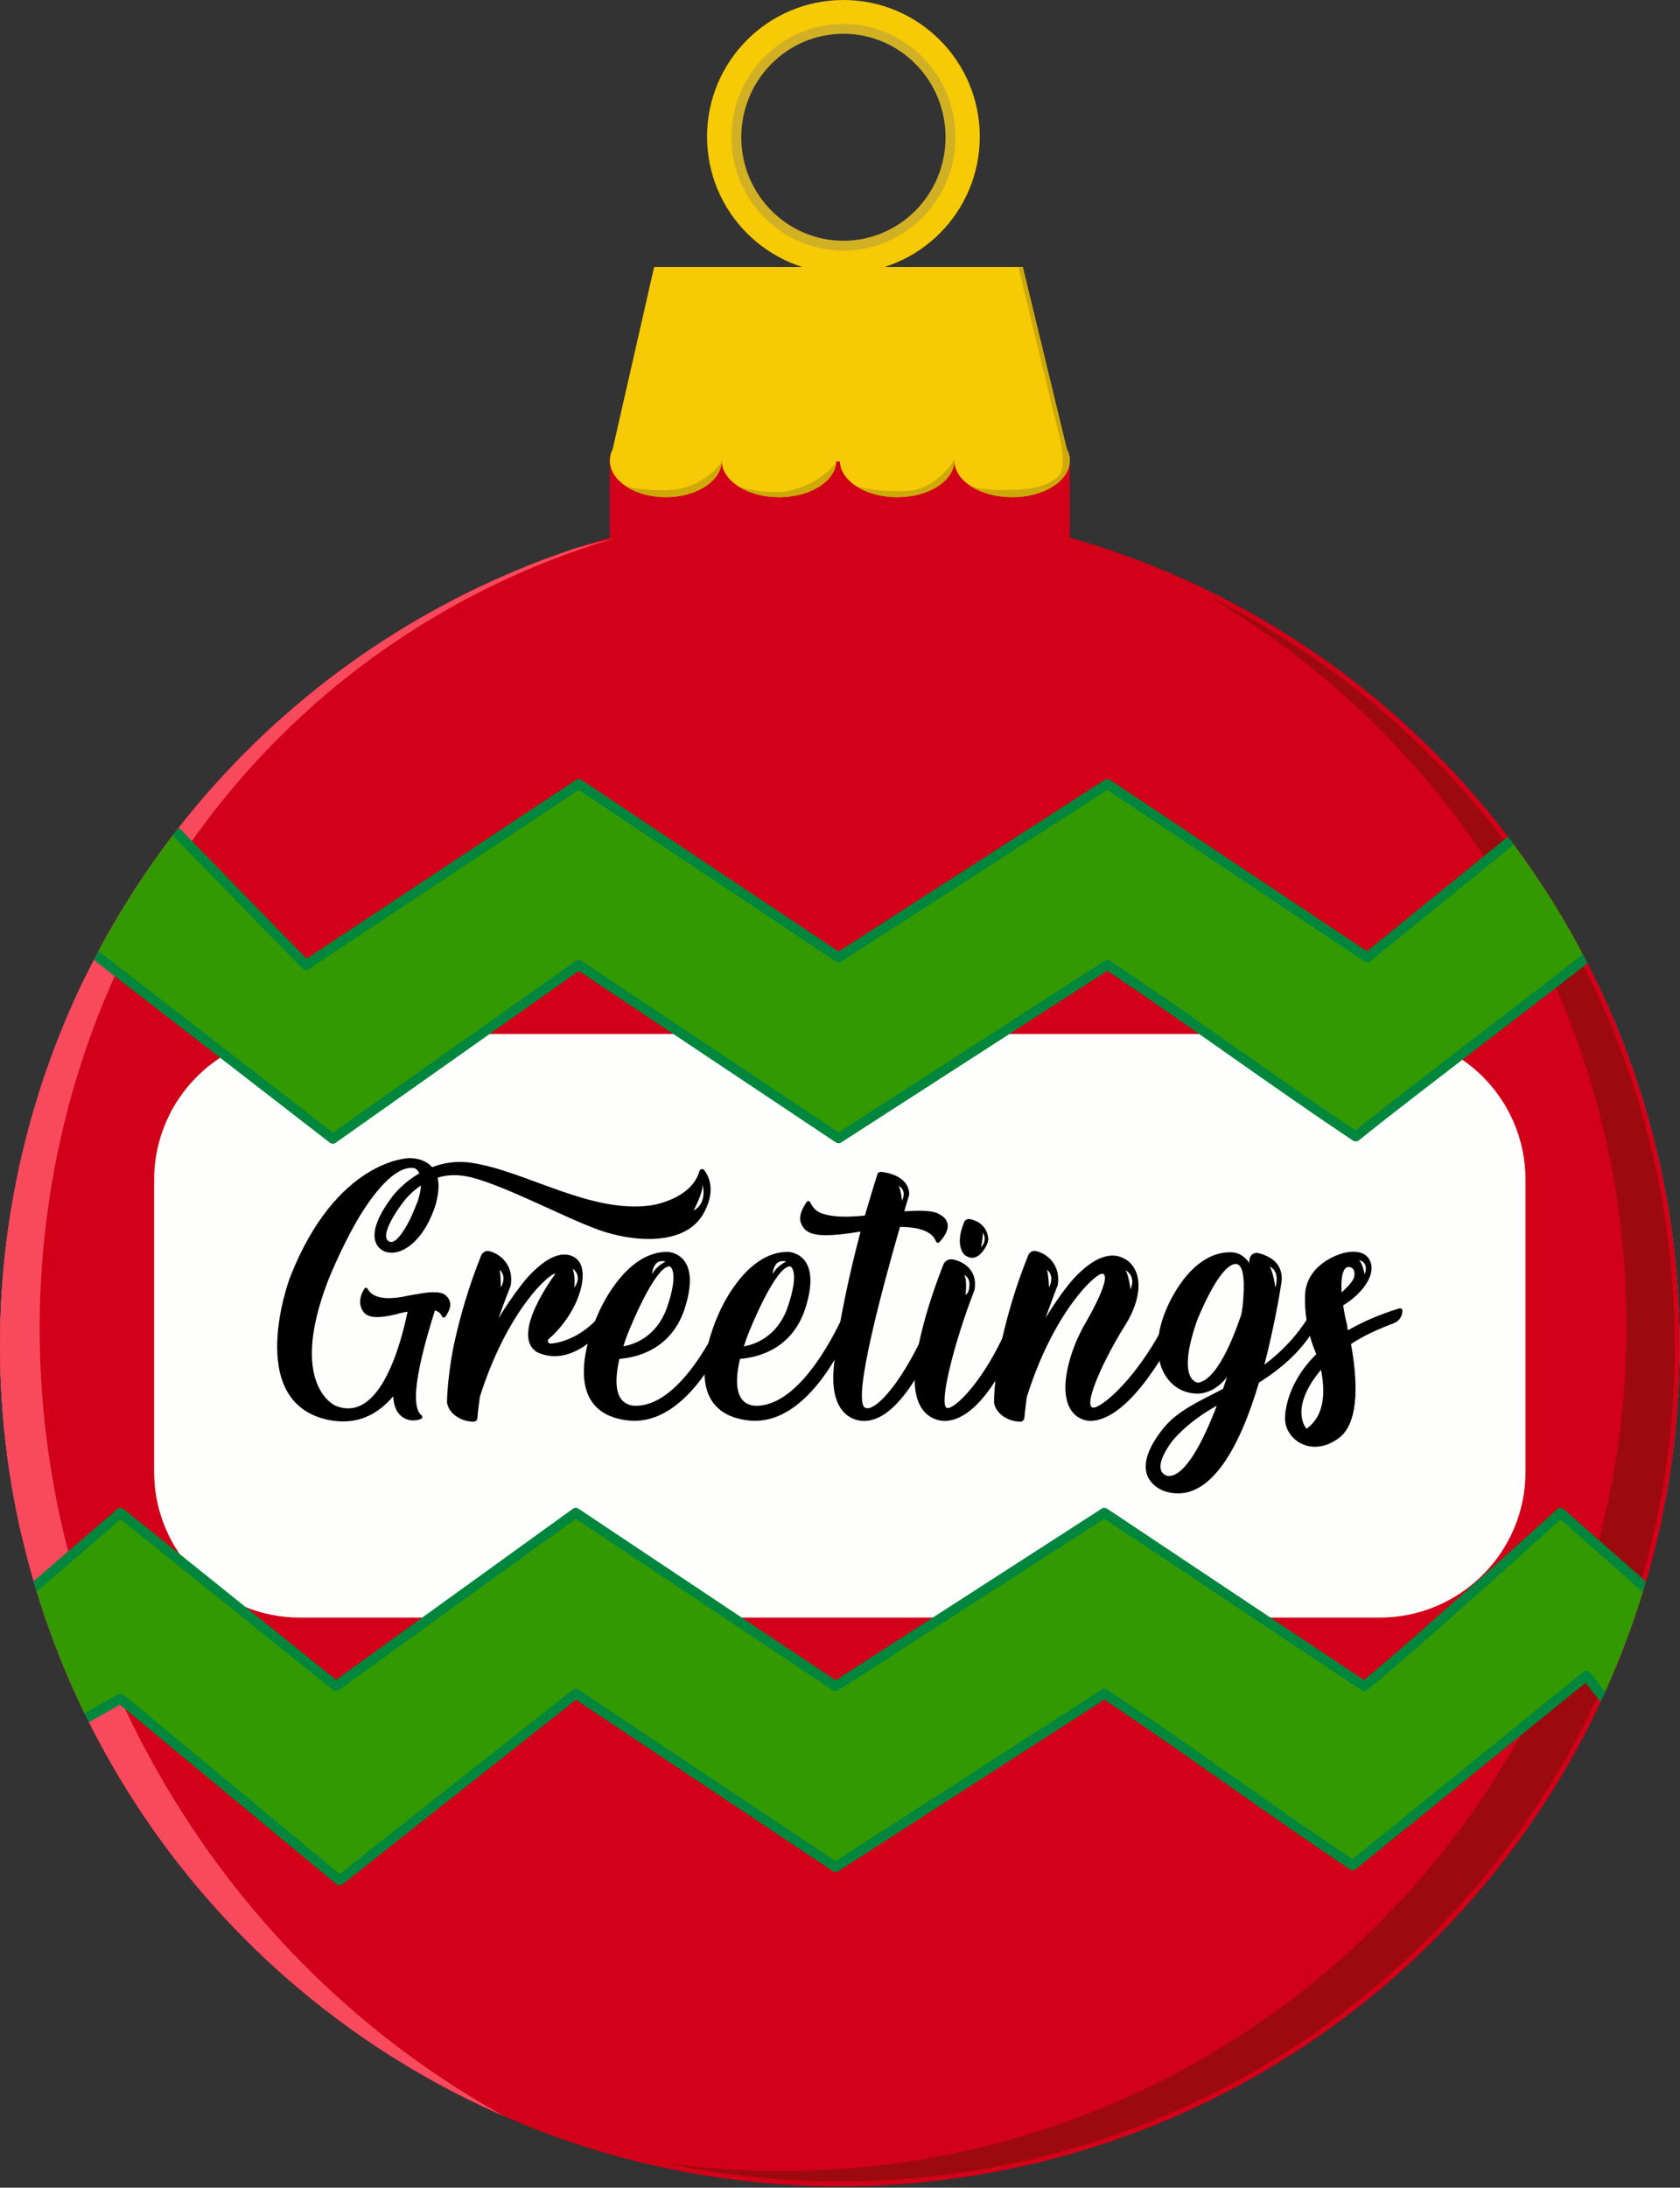 <?xml version="1.0" encoding="UTF-8" standalone="no"?><!DOCTYPE svg PUBLIC "-//W3C//DTD SVG 1.1//EN" "http://www.w3.org/Graphics/SVG/1.1/DTD/svg11.dtd"><svg width="100%" height="100%" viewBox="0 0 1065 1386" version="1.1" xmlns="http://www.w3.org/2000/svg" xmlns:xlink="http://www.w3.org/1999/xlink" xml:space="preserve" xmlns:serif="http://www.serif.com/" style="fill-rule:evenodd;clip-rule:evenodd;stroke-linecap:round;stroke-linejoin:round;stroke-miterlimit:1.5;"><rect x="0" y="0" width="1065" height="1386" fill="#333333" stroke="none"/><rect x="386.597" y="289.652" width="291.585" height="50.671" style="fill:#d20018;"/><ellipse cx="532.389" cy="852.698" rx="532.389" ry="532.389" style="fill:none;"/><clipPath id="_clip1"><ellipse cx="532.389" cy="852.698" rx="532.389" ry="532.389"/></clipPath><g clip-path="url(#_clip1)"><path d="M13.476,972.14c-8.82,-38.424 -13.476,-78.394 -13.476,-119.442c0,-83.801 19.404,-163.107 53.944,-233.632l157.826,122.146l155.906,-110.109l164.713,109.818l170.409,-109.818c54.904,36.606 102.557,72.07 157.461,108.676c29.448,-23.926 112.267,-86.371 152.021,-117.737c33.635,69.775 52.499,148.03 52.499,230.656c-0,40.725 -4.583,80.389 -13.253,118.469l-61.34,-54.071c0,-0 -91.809,83.332 -124.406,109.817c-54.904,-36.606 -109.809,-73.211 -164.713,-109.817l-170.408,109.817l-164.713,-109.817l-152.035,109.732l-136.602,-109.732l-63.833,55.044Z" style="fill:#fefffd;"/><ellipse cx="532.389" cy="852.698" rx="532.389" ry="532.389" style="fill:#d20018;"/><path d="M379.347,1369.15c-123.51,-38.599 -234.86,-122.682 -306.978,-244.76c-150.779,-255.232 -73.34,-580.513 172.824,-725.935c46.057,-27.208 94.778,-46.205 144.515,-57.432c-38.958,11.466 -77.036,27.841 -113.434,49.344c-249.135,147.177 -325.868,479.162 -171.246,740.898c66.255,112.154 164.308,193.327 274.319,237.885Z" style="fill:#f8495d;"/><path d="M687.859,343.407c218.076,66.561 376.92,269.523 376.92,509.291c-0,293.834 -238.556,532.389 -532.39,532.389c-67.787,0 -132.632,-12.696 -192.313,-35.85c49.211,15.021 101.405,23.098 155.47,23.098c293.834,-0 532.389,-238.556 532.389,-532.39c0,-226.046 -141.182,-419.377 -340.076,-496.538Z" style="fill:#9d0a0e;stroke:#d20018;stroke-width:6.25px;"/><path d="M967.076,747.507c0,-51.018 -41.42,-92.439 -92.439,-92.439l-684.496,0c-51.018,0 -92.438,41.421 -92.438,92.439l-0,184.877c-0,51.018 41.42,92.439 92.438,92.439l684.496,-0c51.019,-0 92.439,-41.421 92.439,-92.439l0,-184.877Z" style="fill:#fefffd;"/><g id="Extra-Font" serif:id="Extra Font"><path d="M299.194,736.736c-9.646,-1.484 -18.055,0 -25.228,2.721c-5.689,-6.431 -15.087,-5.689 -15.087,-5.689c-0,0 -46.004,0.99 -75.189,75.931c-0,0 -29.185,78.157 23.991,89.782c18.55,3.957 31.906,-3.463 41.552,-14.84c0.247,2.473 0.495,4.947 1.236,6.678c2.226,6.925 9.399,10.388 16.324,7.667c0.99,-0.247 1.237,-1.731 0.495,-2.226c-5.441,-4.205 -6.183,-20.281 8.409,-66.532c2.721,0.742 3.958,2.473 4.452,3.71c0.495,0.989 1.732,0.989 2.226,0.247c2.226,-3.215 5.689,-9.151 -0.247,-13.85c-3.215,-2.474 -11.13,-1.732 -17.313,-0.495c-5.194,0.742 -9.399,1.731 -9.399,1.731c-9.893,1.732 -15.582,0.742 -19.044,-1.484c-1.732,-0.989 -2.721,-2.473 -3.463,-3.71c-0.495,-0.742 -1.484,-0.742 -1.979,0.248c-1.484,2.226 -3.215,6.183 -2.473,10.14c1.731,6.678 5.689,10.635 26.217,4.947c1.237,-0.248 2.721,-0.495 3.71,-0.742c-3.71,17.808 -16.818,71.479 -45.756,59.607c-0,-0 -30.175,-12.861 -4.7,-79.146c0,-0 7.42,-18.798 17.808,-37.1c10.636,-18.303 24.486,-35.616 36.358,-34.379c0,-0 2.473,0.247 3.71,3.462c-10.883,6.184 -17.066,14.593 -17.066,14.593c-22.754,30.174 -4.204,35.121 -4.204,35.121c7.667,2.226 15.334,-2.968 20.281,-8.657c8.162,-9.151 11.624,-22.259 11.624,-22.259c1.732,-6.926 1.979,-12.12 0.99,-16.077c5.936,-1.979 13.108,-2.226 21.27,-0.247c22.26,5.688 58.618,25.228 80.383,33.142c21.765,7.915 56.144,11.13 67.522,-11.377c7.172,-13.851 2.72,-22.507 -0.248,-26.465c-0.989,-0.989 -2.473,-0.494 -2.968,0.742c-5.194,18.303 -30.916,21.766 -30.916,21.766c-38.337,5.194 -78.404,-21.518 -113.278,-26.96Zm-34.379,24.239c-0,-0 -1.979,5.194 -4.7,11.13c-3.957,7.914 -9.646,16.818 -13.603,14.345c-6.678,-3.957 7.915,-23.249 7.915,-23.249c2.72,-3.957 6.925,-8.409 12.366,-12.119c0,2.72 -0.742,5.936 -1.978,9.893Zm180.552,-10.635c0,-0 3.463,11.872 -5.689,16.571c0,-0 6.184,-11.377 5.689,-16.571Z" style="fill-rule:nonzero;"/><path d="M300.183,900.717c1.237,0 2.474,-0.989 2.474,-2.473c0.247,-3.957 0.989,-8.409 1.484,-13.108c17.065,-54.166 44.025,-78.652 47.982,-78.157c-0,-0 -29.433,38.831 -11.625,49.713c22.26,10.388 42.047,-14.84 42.047,-14.84c1.978,-3.215 2.968,-7.667 2.473,-11.377c0,-0.989 -1.484,-1.236 -1.979,-0.494c-7.667,11.129 -20.775,20.033 -33.884,21.27c-1.731,0 -2.473,-1.979 -1.237,-2.968c19.292,-16.819 27.701,-44.767 16.324,-51.692c-14.84,-8.904 -34.379,18.302 -34.379,18.302c-5.194,6.678 -9.893,13.851 -13.851,20.281c2.226,-6.183 4.452,-12.366 7.173,-19.291c0.495,-0.99 0.742,-1.979 0.742,-2.968c1.237,-10.883 -5.936,-18.303 -13.851,-20.282c-1.978,-0.494 -3.957,0.742 -4.946,2.474c-8.409,21.023 -13.356,39.078 -16.324,52.187c-3.215,12.861 -5.441,32.153 -5.441,41.304c1.236,7.667 9.646,12.119 16.818,12.119Zm63.812,-84.834c-0,-0 0.989,-6.678 -0.989,-12.12c-0,0 6.677,4.205 0.989,12.12Zm-46.499,-0.248c0,0 0,-7.42 -0.742,-11.13c0,0 4.947,3.71 0.742,11.13Z" style="fill-rule:nonzero;"/><path d="M398.621,899.975c38.584,3.71 62.328,-54.165 64.307,-59.112c-0,-0.247 0.247,-0.495 0.247,-0.742c0.989,-3.957 -0,-7.915 -1.237,-10.14c-0.247,-0.99 -1.731,-0.99 -2.226,-0c-5.194,11.871 -28.938,62.327 -58.123,60.596c-12.861,-1.484 -11.872,-17.066 -8.904,-29.68c10.141,-0.742 32.648,-5.441 41.305,-31.658c11.624,-35.864 -10.883,-36.111 -10.883,-36.111c-27.454,-0.247 -43.53,38.336 -43.53,38.336c-0,0 -30.917,63.317 19.044,68.511Zm17.808,-99.922c1.237,-0.989 3.71,-1.484 5.442,-0.742c-0,0 -5.936,2.721 -8.41,7.915c0,-0 0,-4.699 2.968,-7.173Zm-17.808,43.283c0,0 16.572,-41.551 25.97,-41.057c0,0 6.431,2.721 -1.978,26.712c-6.678,18.055 -20.529,22.755 -27.454,23.991c1.731,-5.688 3.462,-9.646 3.462,-9.646Z" style="fill-rule:nonzero;"/><path d="M475.047,899.975c38.584,3.71 62.328,-54.165 64.306,-59.112c0,-0.247 0.248,-0.495 0.248,-0.742c0.989,-3.957 -0,-7.915 -1.237,-10.14c-0.247,-0.99 -1.731,-0.99 -2.226,-0c-5.194,11.871 -28.938,62.327 -58.123,60.596c-12.861,-1.484 -11.872,-17.066 -8.904,-29.68c10.141,-0.742 32.648,-5.441 41.304,-31.658c11.625,-35.864 -10.882,-36.111 -10.882,-36.111c-27.454,-0.247 -43.531,38.336 -43.531,38.336c0,0 -30.916,63.317 19.045,68.511Zm17.808,-99.922c1.236,-0.989 3.71,-1.484 5.441,-0.742c0,0 -5.936,2.721 -8.409,7.915c-0,-0 -0,-4.699 2.968,-7.173Zm-17.808,43.283c-0,0 16.571,-41.551 25.97,-41.057c-0,0 6.43,2.721 -1.979,26.712c-6.678,18.055 -20.528,22.755 -27.454,23.991c1.732,-5.688 3.463,-9.646 3.463,-9.646Z" style="fill-rule:nonzero;"/><path d="M545.536,780.267c-14.839,56.144 -17.065,87.061 -17.065,87.061c-2.721,34.131 19.044,32.895 19.044,32.895c24.733,0.494 44.52,-48.972 48.972,-58.865c0.742,-1.979 0.989,-4.205 0.495,-6.184c-0.248,-1.978 -1.237,-3.71 -1.979,-5.193c-0.742,-0.99 -2.473,-0.99 -2.968,0.247c-19.292,47.735 -39.079,65.79 -44.025,61.338c-7.42,-6.678 12.119,-78.157 22.507,-114.267c17.313,-0 21.765,5.936 22.755,9.151c0.494,0.989 1.484,1.237 2.226,0.495c3.462,-3.71 10.387,-12.614 -0.742,-18.055c-4.205,-2.226 -12.862,-1.979 -21.518,-1.484c1.236,-4.205 2.226,-7.42 2.72,-9.152c0.495,-0.989 0.495,-2.226 0.248,-3.462c-1.484,-9.399 -12.862,-11.872 -17.561,-12.367c-1.237,0 -2.226,0.495 -2.473,1.731c-2.968,9.152 -5.442,17.808 -7.915,25.97c-14.345,1.484 -22.754,0.495 -28.196,-1.731c-3.462,-1.484 -5.441,-4.452 -6.43,-6.678c-0.248,-0.989 -1.732,-0.989 -2.226,-0.247c-2.226,3.215 -5.689,9.151 -3.463,13.85c2.968,6.678 8.904,9.646 37.594,4.947Zm26.218,-19.539c-0,-0 -0.495,-6.184 -1.979,-9.399c0,-0 5.441,2.721 1.979,9.399Z" style="fill-rule:nonzero;"/><path d="M599.208,900.223c25.969,-0.742 45.756,-52.187 48.477,-59.607c0.247,-0.99 0.494,-1.979 0.494,-2.721c0,-2.721 -0.989,-5.441 -2.226,-7.42c-0.742,-1.236 -2.72,-0.989 -3.215,0.248c-16.571,43.53 -39.079,63.811 -42.789,61.09c-4.699,-3.462 5.442,-42.541 17.314,-73.21c0.494,-0.989 0.742,-2.226 0.742,-3.215c0.989,-10.388 -6.431,-16.077 -14.346,-17.561c-2.473,-0.247 -4.699,0.99 -5.688,3.463c-17.066,43.53 -17.808,66.285 -17.808,66.285c-3.215,34.132 19.045,32.648 19.045,32.648Zm15.334,-86.072c0,5.194 -2.473,6.184 -2.473,6.184c-0,-0 1.236,-8.657 -0.742,-12.614c-0,-0 3.462,1.484 3.215,6.43Zm-2.968,-19.044c6.925,5.194 11.872,-2.226 13.851,-6.184c0.742,-1.484 1.236,-3.215 0.989,-4.946c-1.237,-8.162 -7.667,-10.883 -11.625,-11.625c-1.484,-0.247 -3.215,0.495 -3.71,2.226c-6.183,15.087 0.495,20.529 0.495,20.529Zm11.377,-14.346c0,0 3.463,4.452 -0.989,9.399c0,0 1.484,-8.162 0.989,-9.399Z" style="fill-rule:nonzero;"/><path d="M646.943,900.717c1.236,0 2.473,-1.236 2.473,-2.72c0.247,-3.71 0.989,-8.162 1.484,-12.861c17.066,-54.413 44.025,-78.899 47.982,-78.157c6.678,1.236 -9.893,29.679 -9.893,29.679c-13.603,22.755 -13.603,41.058 -13.603,41.058c-0.495,23.249 16.076,22.507 16.076,22.507c25.97,-0.742 51.693,-51.445 55.65,-59.607c0.495,-0.99 0.742,-1.979 0.742,-2.968c-0,-2.968 -1.237,-5.689 -2.473,-7.42c-0.742,-1.237 -2.226,-0.989 -2.968,0.247c-20.034,43.036 -46.499,63.812 -50.209,61.091c-4.946,-3.215 8.41,-31.906 20.776,-51.445c13.356,-21.27 10.388,-38.584 -1.978,-43.53c-16.077,-6.678 -34.38,18.302 -34.38,18.302c-5.194,6.431 -9.893,13.851 -13.85,20.034c2.226,-5.936 4.452,-12.119 7.172,-19.292c0.495,-0.742 0.742,-1.731 0.742,-2.72c1.237,-11.13 -5.936,-18.303 -13.85,-20.282c-1.979,-0.494 -3.957,0.495 -4.947,2.474c-8.409,20.776 -13.356,39.078 -16.324,51.939c-3.215,12.862 -5.441,32.401 -5.441,41.552c1.237,7.667 9.646,12.119 16.819,12.119Zm69.747,-83.845c0,-0 -1.236,-9.399 -3.215,-12.119c-0,-0 6.925,3.215 3.215,12.119Zm-51.692,-1.237c-0,0 -0.248,-7.172 -1.237,-11.13c0,0 5.194,3.463 1.237,11.13Z" style="fill-rule:nonzero;"/><path d="M737.466,904.922c-25.97,32.401 1.484,40.068 1.484,40.068c28.691,8.409 47.735,-30.422 59.112,-69.006c18.798,-11.872 29.68,-23.991 35.863,-35.616c2.226,-4.452 1.732,-8.162 0,-10.882c-0.494,-0.495 -1.236,-0.495 -1.731,0.247c-8.656,15.582 -19.539,26.465 -30.669,34.874c5.936,-23.002 9.646,-44.025 10.883,-52.682c0.742,-5.688 -1.484,-11.13 -6.184,-14.345c-2.968,-1.979 -6.183,-3.215 -8.656,-3.71c-2.474,-0.495 -4.947,0.989 -5.442,3.71c0,0.742 -0.247,1.484 -0.247,2.473c-2.721,-3.957 -6.431,-6.678 -11.872,-6.678c-26.217,-0.247 -40.315,35.369 -40.315,35.369c-13.603,30.669 -0.989,53.424 18.55,54.166c7.915,0.247 14.593,-4.205 19.539,-10.388c-0.742,2.473 -1.731,4.946 -2.473,7.42c-15.335,7.914 -29.185,14.097 -37.842,24.98Zm2.968,30.175c0,-0 -12.119,-1.484 2.226,-21.518c0,-0 8.657,-11.872 28.691,-23.002c-8.657,22.754 -20.282,45.262 -30.917,44.52Zm68.016,-119.214c0,-0 -0.742,-8.162 -3.462,-13.356c-0,-0 6.678,2.226 3.462,13.356Zm-48.971,60.101c-0,0 -14.098,-0.494 -0.742,-39.078c-0,-0 13.85,-35.616 24.485,-36.111c7.42,-0.247 4.947,22.013 4.452,27.454c-0.247,1.484 -0.494,2.968 -0.742,4.452c-1.978,5.689 -13.603,41.305 -27.453,43.283Z" style="fill-rule:nonzero;"/><path d="M814.634,898.491c-0.248,13.109 16.076,25.228 33.389,13.109c15.088,-10.141 11.872,-41.057 8.41,-60.102c10.882,-7.172 22.507,-11.377 26.959,-13.108c2.721,-0.99 4.699,-3.216 5.441,-5.936c0,-0.495 0,-1.237 0.248,-1.979c-0,-0.989 -0.99,-1.978 -2.226,-1.484c-12.862,3.957 -23.497,8.657 -32.401,13.851c-0.247,-1.484 -0.495,-2.474 -0.495,-3.463c-1.236,-4.699 -1.978,-8.904 -2.473,-12.366c12.861,-7.915 20.281,-19.292 17.313,-27.454c-3.71,-10.141 -18.055,-5.442 -18.055,-5.442c0,0 -20.776,5.442 -23.249,23.992c-0,-0 -2.226,18.549 6.925,39.82c-20.528,20.281 -19.786,40.562 -19.786,40.562Zm50.455,-91.018c0,0 -0.989,-6.183 -3.462,-9.151c-0,0 6.43,1.237 3.462,9.151Zm-10.882,-4.699c-0,-0 4.204,-0.742 4.452,3.957c-0,2.968 -0.495,4.947 -8.162,12.12c-0.99,-15.83 3.71,-16.077 3.71,-16.077Zm-16.819,65.048c2.226,10.883 3.71,28.196 -9.151,37.347c-0,0 -11.625,-12.366 9.151,-37.347Z" style="fill-rule:nonzero;"/></g><path d="M76.355,958.424l136.602,109.732l152.035,-109.732l164.713,109.817l170.408,-109.817c54.905,36.606 109.809,73.211 164.713,109.817c32.597,-26.485 124.406,-109.817 124.406,-109.817l67.003,59.063l-22.866,79.523l-27.726,-35.296l-148.068,120.033c-54.905,-36.606 -102.557,-72.07 -157.462,-108.676l-170.408,109.818l-164.713,-109.818l-149.732,118.249l-138.905,-115.096l-43.46,24.537l-24.352,-83.862l67.812,-58.475" style="fill:#390;stroke:#00863d;stroke-width:6.25px;"/><path d="M43.713,592.019l53.684,-79.603l96.515,98.942l172.967,-114.647l164.713,109.817l170.409,-109.817c54.904,36.605 109.808,73.211 164.713,109.817c32.596,-26.485 109.177,-88.679 109.177,-88.679l46.756,75.534c-32.597,26.485 -130.588,100.166 -163.185,126.651c-54.904,-36.606 -102.557,-72.07 -157.461,-108.676l-170.409,109.817l-164.713,-109.817l-155.906,110.109l-167.26,-129.448Z" style="fill:#390;stroke:#00863d;stroke-width:6.25px;"/></g><ellipse cx="534.665" cy="86.574" rx="78.113" ry="78.241" style="fill:none;stroke:#f6ca04;stroke-width:16.67px;"/><ellipse cx="534.665" cy="86.955" rx="67.872" ry="68.686" style="fill:none;stroke:#d1b123;stroke-width:6.25px;"/><path d="M676.223,284.32c1.292,2.4 1.959,4.928 1.959,7.484c-0,0.191 -0.004,0.381 -0.011,0.571l0.011,0.045l-0.013,0c-0.516,12.511 -16.71,22.568 -36.583,22.568c-19.873,-0 -36.067,-10.057 -36.583,-22.568l-0.026,0c-0.512,12.511 -16.575,22.568 -36.287,22.568c-19.712,-0 -35.776,-10.057 -36.288,-22.568l-2.301,0c-0.512,12.511 -16.575,22.568 -36.288,22.568c-19.712,-0 -35.775,-10.057 -36.287,-22.568l-0.025,0c-0.5,12.511 -16.191,22.568 -35.446,22.568c-19.255,-0 -34.946,-10.057 -35.446,-22.568l-0.012,0l0.011,-0.046c-0.008,-0.189 -0.011,-0.379 -0.011,-0.57c-0,-2.49 0.613,-4.954 1.802,-7.298l26.278,-115.378l233.683,0l27.863,115.192Z" style="fill:#f6ca04;"/><clipPath id="_clip2"><path d="M676.223,284.32c1.292,2.4 1.959,4.928 1.959,7.484c-0,0.191 -0.004,0.381 -0.011,0.571l0.011,0.045l-0.013,0c-0.516,12.511 -16.71,22.568 -36.583,22.568c-19.873,-0 -36.067,-10.057 -36.583,-22.568l-0.026,0c-0.512,12.511 -16.575,22.568 -36.287,22.568c-19.712,-0 -35.776,-10.057 -36.288,-22.568l-2.301,0c-0.512,12.511 -16.575,22.568 -36.288,22.568c-19.712,-0 -35.775,-10.057 -36.287,-22.568l-0.025,0c-0.5,12.511 -16.191,22.568 -35.446,22.568c-19.255,-0 -34.946,-10.057 -35.446,-22.568l-0.012,0l0.011,-0.046c-0.008,-0.189 -0.011,-0.379 -0.011,-0.57c-0,-2.49 0.613,-4.954 1.802,-7.298l26.278,-115.378l233.683,0l27.863,115.192Z"/></clipPath><g clip-path="url(#_clip2)"><path d="M645.727,169.786l4.909,-0.658l27.862,115.192c1.292,2.4 1.959,4.928 1.959,7.484c0,0.191 -0.003,0.381 -0.011,0.571l0.011,0.045l-0.012,0c-0.517,12.511 -16.711,22.568 -36.583,22.568c-12.236,-0 -24.1,-2.176 -30.744,-8.025c6.276,3.206 15.281,3.489 23.965,3.489c19.872,0 27.759,-3.466 33.661,-8.468c5.496,-4.658 1.748,-21.542 1.748,-21.542l-26.765,-110.656Zm-102.842,137.921c6.208,3.167 25.568,4.082 34.069,3.142c18.237,-2.015 28.2,-20.082 28.2,-20.082c0.167,4.037 -1.363,7.252 1.665,10.521c-4.73,9.29 -18.409,16.015 -34.528,16.015c-12.089,-0 -22.806,-3.783 -29.406,-9.596Zm-75.729,-0.1c6.208,3.166 23.743,5.173 32.132,3.509c21.501,-4.265 31.177,-18.643 31.177,-18.643c0.137,3.332 -1.191,1.901 0.928,4.743c-3.819,10.188 -18.186,17.772 -35.304,17.772c-12.089,-0 -22.333,-1.569 -28.933,-7.381Zm-72.291,-0.348c6.003,3.051 25.49,4.052 33.59,2.869c19.653,-2.871 29.542,-18.146 29.542,-18.146c0.166,4.06 -3.005,3.764 0.032,7.048c-4.648,9.262 -17.987,15.958 -33.698,15.958c-11.68,-0 -23.006,-2.026 -29.466,-7.729Z" style="fill:#cdaa0a;"/></g></svg>